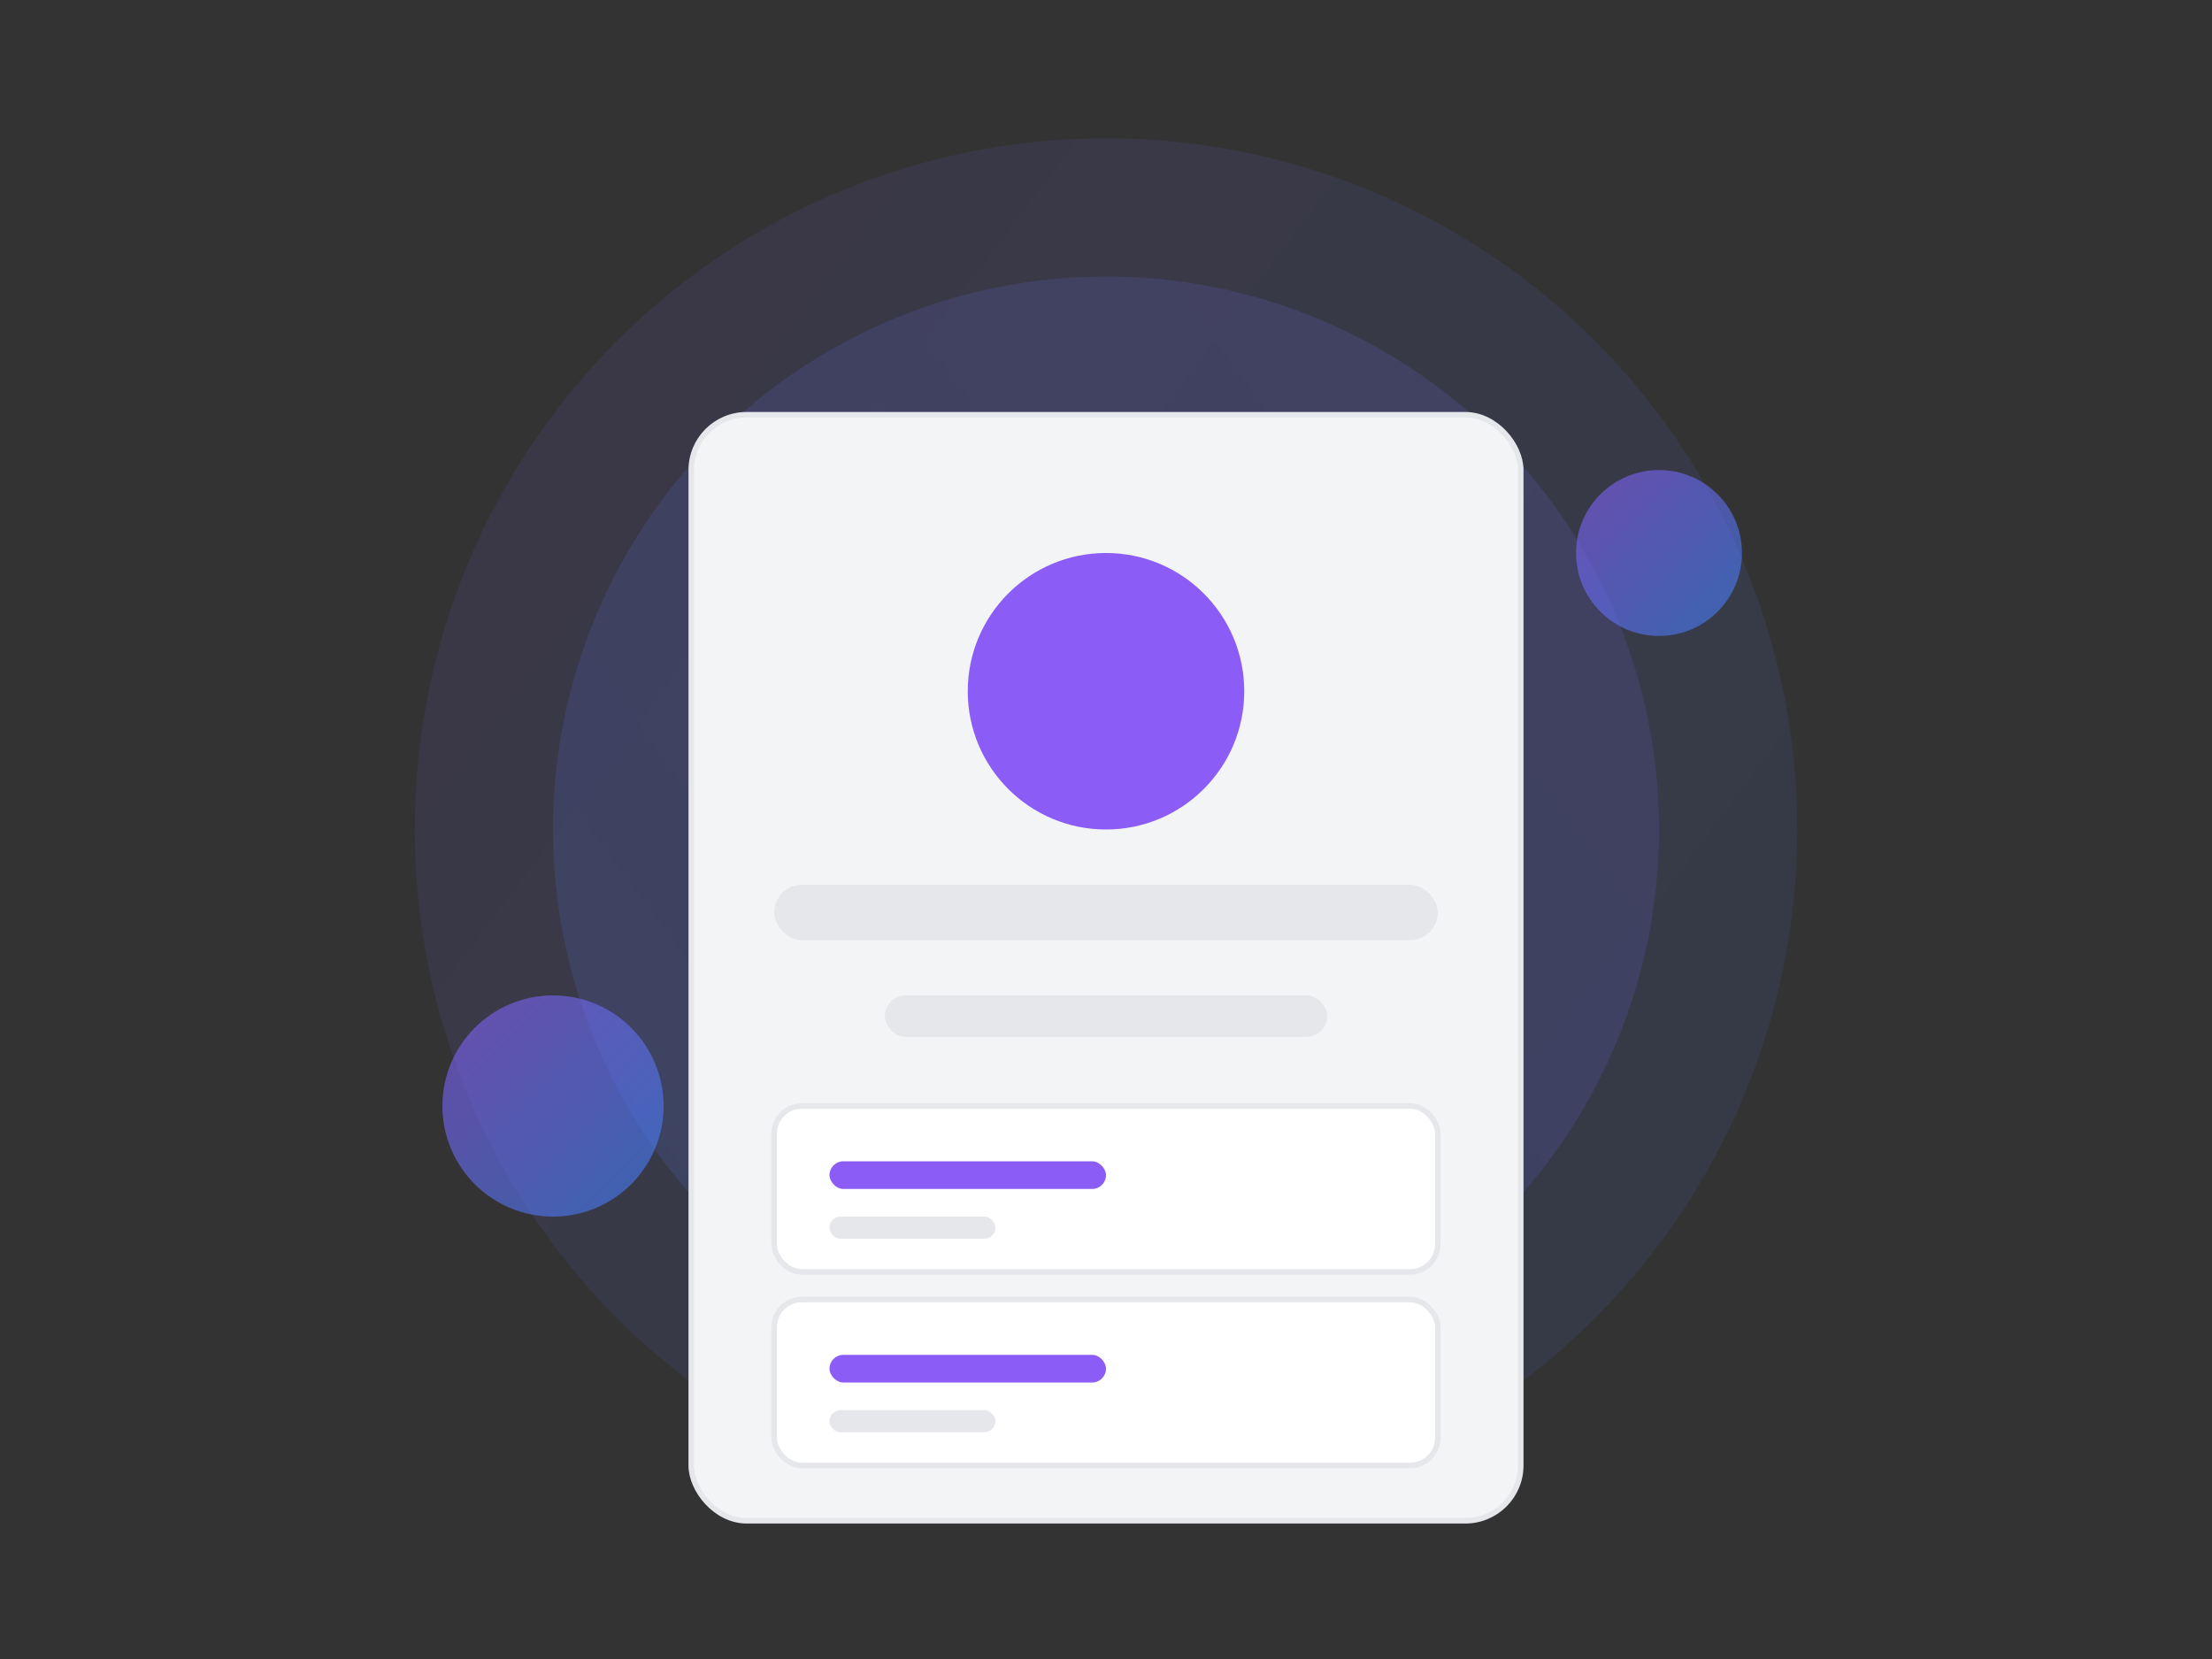<svg width="800" height="600" viewBox="0 0 800 600" fill="none" xmlns="http://www.w3.org/2000/svg">
  <rect x="0" y="0" width="800" height="600" fill="#333333" stroke="none"/>
  <!-- Background Elements -->
  <circle cx="400" cy="300" r="250" fill="url(#gradient1)" opacity="0.1"/>
  <circle cx="400" cy="300" r="200" fill="url(#gradient2)" opacity="0.15"/>
  
  <!-- Main Illustration Elements -->
  <rect x="250" y="150" width="300" height="400" rx="20" fill="#F3F4F6" stroke="#E5E7EB" stroke-width="2"/>
  
  <!-- Profile Card Elements -->
  <circle cx="400" cy="250" r="50" fill="#8B5CF6"/>
  <rect x="280" y="320" width="240" height="20" rx="10" fill="#E5E7EB"/>
  <rect x="320" y="360" width="160" height="15" rx="7.5" fill="#E5E7EB"/>
  
  <!-- Job Cards -->
  <rect x="280" y="400" width="240" height="60" rx="10" fill="white" stroke="#E5E7EB" stroke-width="2"/>
  <rect x="300" y="420" width="100" height="10" rx="5" fill="#8B5CF6"/>
  <rect x="300" y="440" width="60" height="8" rx="4" fill="#E5E7EB"/>
  
  <rect x="280" y="470" width="240" height="60" rx="10" fill="white" stroke="#E5E7EB" stroke-width="2"/>
  <rect x="300" y="490" width="100" height="10" rx="5" fill="#8B5CF6"/>
  <rect x="300" y="510" width="60" height="8" rx="4" fill="#E5E7EB"/>
  
  <!-- Decorative Elements -->
  <circle cx="600" cy="200" r="30" fill="url(#gradient3)" opacity="0.6"/>
  <circle cx="200" cy="400" r="40" fill="url(#gradient4)" opacity="0.6"/>
  
  <!-- Gradients -->
  <defs>
    <linearGradient id="gradient1" x1="0" y1="0" x2="800" y2="600" gradientUnits="userSpaceOnUse">
      <stop offset="0%" stop-color="#8B5CF6"/>
      <stop offset="100%" stop-color="#3B82F6"/>
    </linearGradient>
    
    <linearGradient id="gradient2" x1="800" y1="0" x2="0" y2="600" gradientUnits="userSpaceOnUse">
      <stop offset="0%" stop-color="#8B5CF6"/>
      <stop offset="100%" stop-color="#3B82F6"/>
    </linearGradient>
    
    <linearGradient id="gradient3" x1="570" y1="170" x2="630" y2="230" gradientUnits="userSpaceOnUse">
      <stop offset="0%" stop-color="#8B5CF6"/>
      <stop offset="100%" stop-color="#3B82F6"/>
    </linearGradient>
    
    <linearGradient id="gradient4" x1="160" y1="360" x2="240" y2="440" gradientUnits="userSpaceOnUse">
      <stop offset="0%" stop-color="#8B5CF6"/>
      <stop offset="100%" stop-color="#3B82F6"/>
    </linearGradient>
  </defs>
</svg>